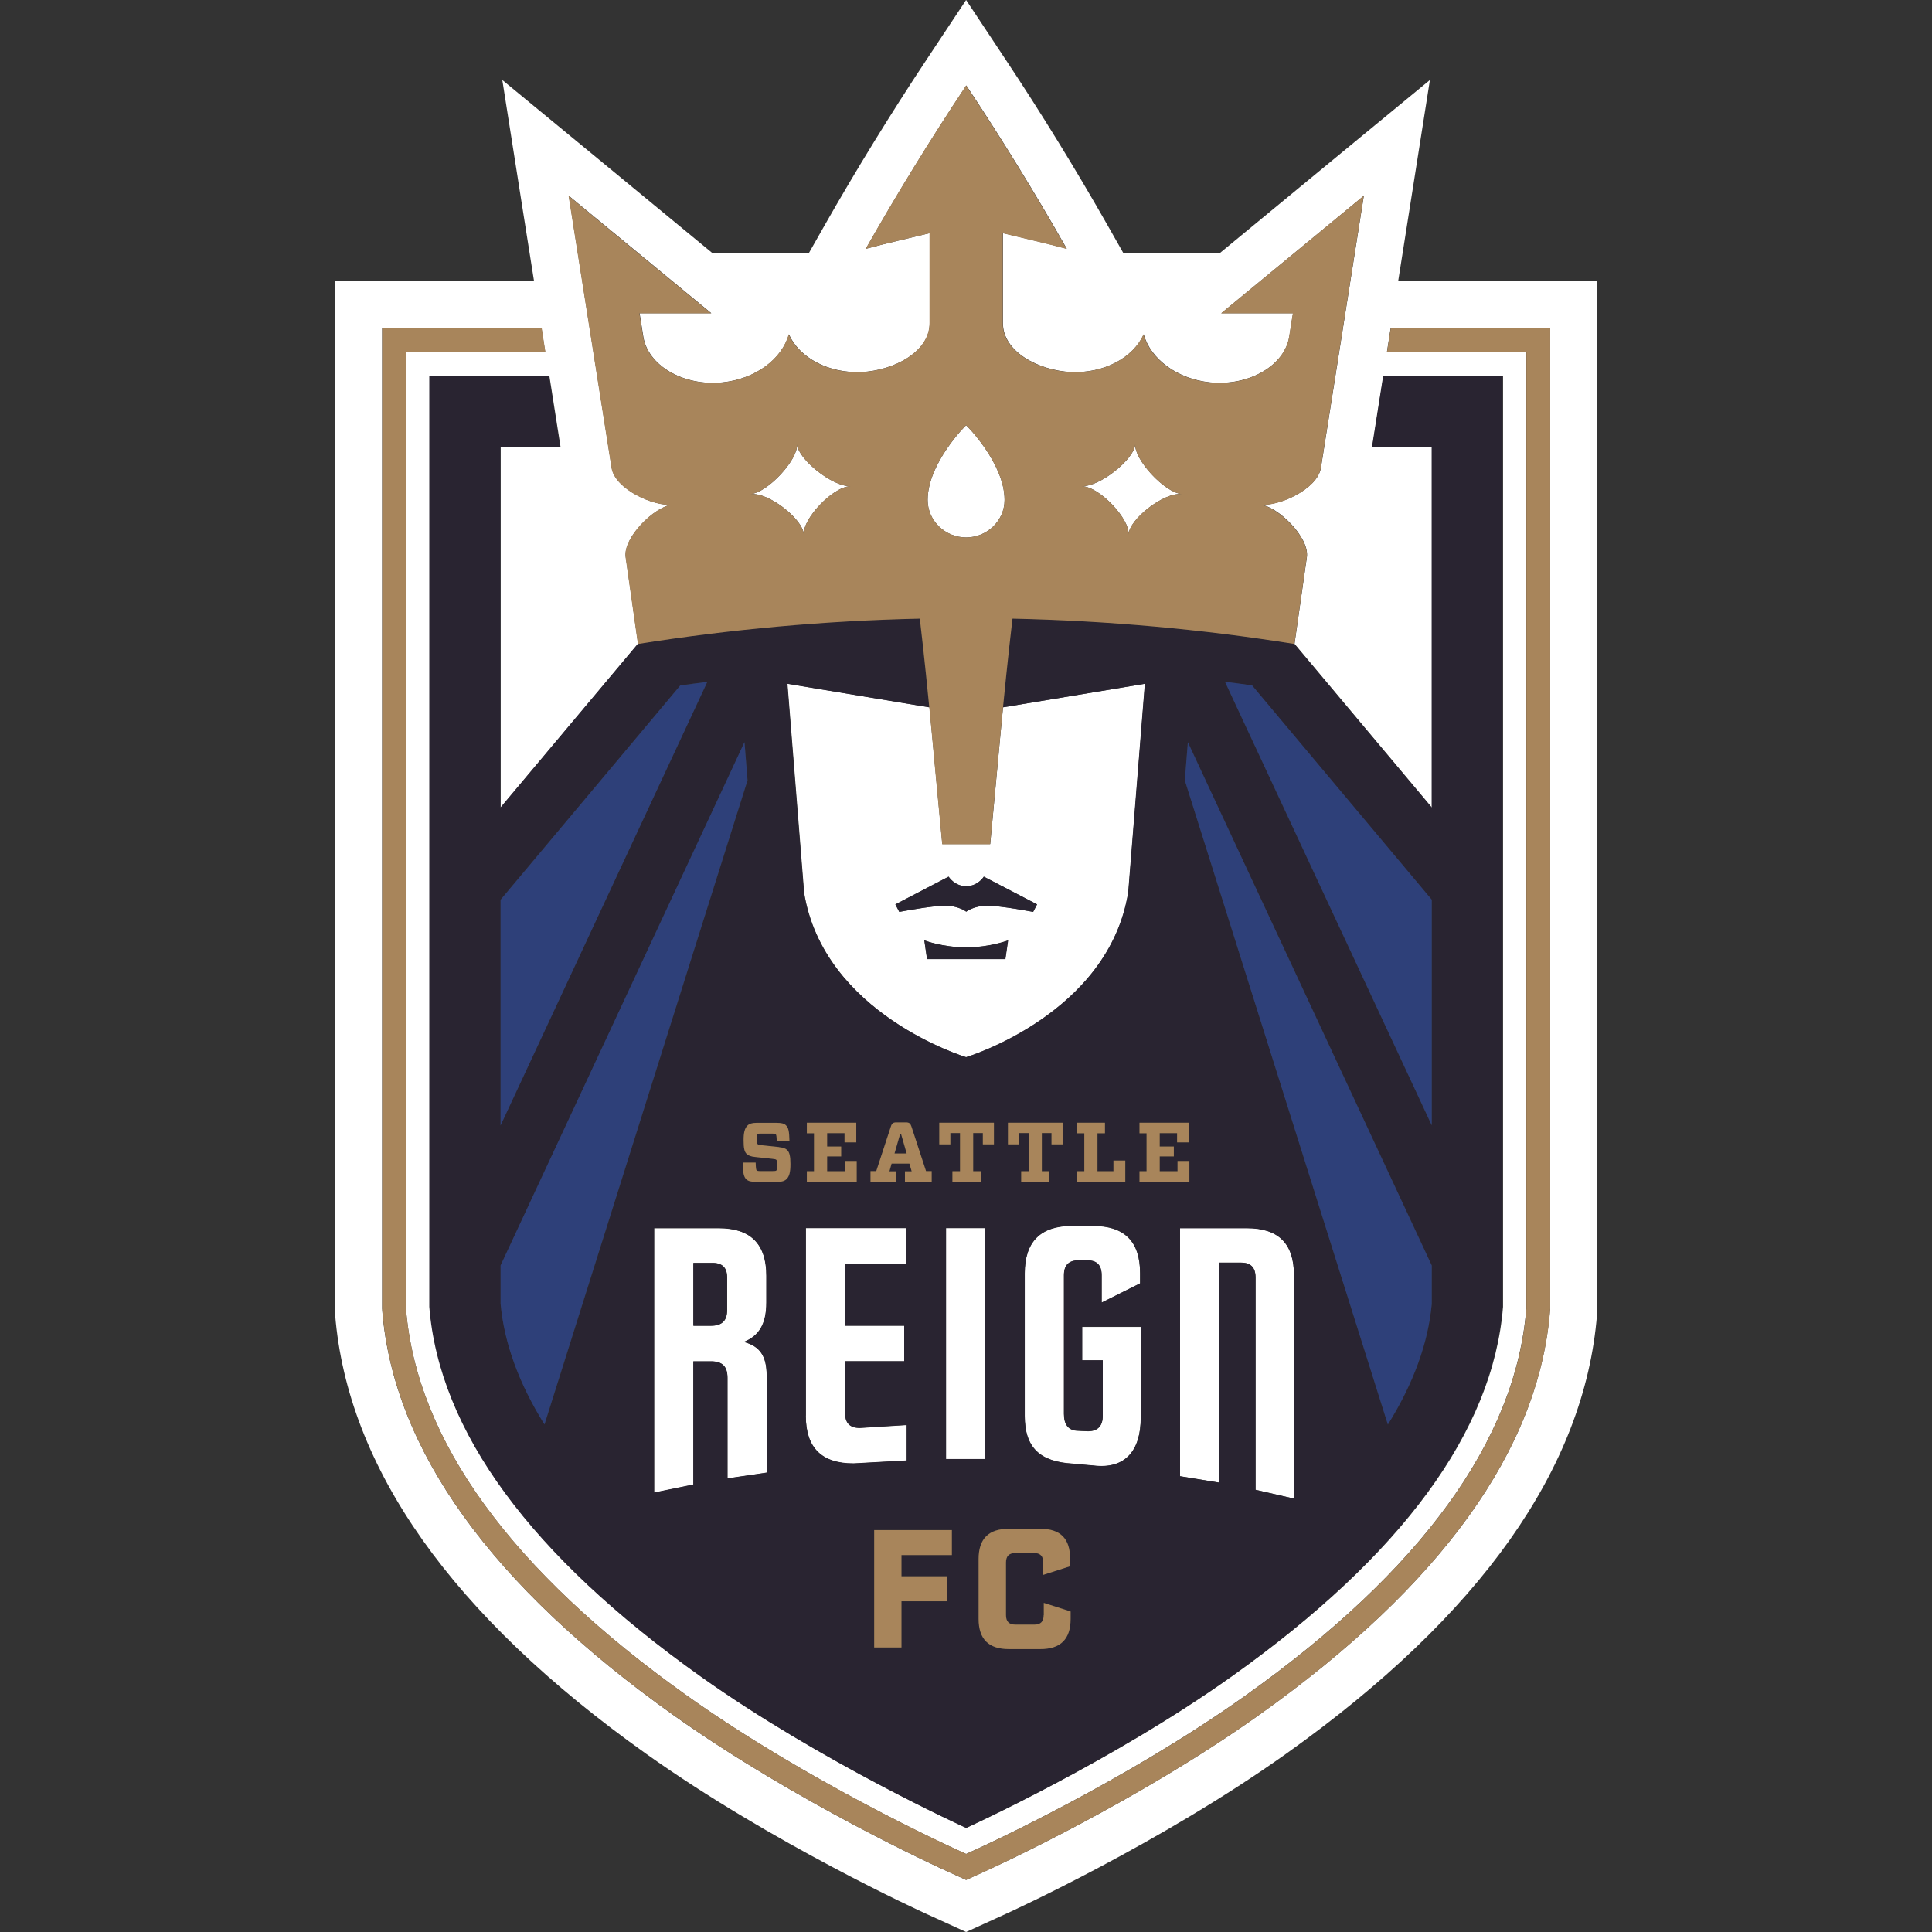 <svg width="150" height="150" viewBox="0 0 150 150" fill="none" xmlns="http://www.w3.org/2000/svg">
<rect x="0" y="0" width="150" height="150" fill="#333333" stroke="none"/>
<g clip-path="url(#clip0_68_351)">
<path d="M108.555 21.822L109.508 15.788L111.018 6.211L103.536 12.371L94.713 19.645H87.214L86.008 17.518C83.536 13.172 80.871 8.827 78.07 4.616L75.008 0L71.947 4.616C69.154 8.827 66.481 13.172 64.009 17.518L62.803 19.645H55.304L46.481 12.371L38.999 6.211L40.508 15.788L41.462 21.822H26V101.901L26.017 101.977V102.053C26.979 113.96 35.093 125.436 50.15 136.153C59.985 143.148 71.491 148.397 71.972 148.616L72.731 148.962L73.49 149.308L75.008 150L76.527 149.308L77.286 148.962L78.045 148.616C78.526 148.397 90.048 143.14 99.867 136.153C114.915 125.444 123.038 113.977 123.992 102.062V102.003V101.994V101.91V101.766L124 101.623V21.822H108.53H108.555ZM43.503 34.69H38.872V62.705L49.543 49.989C49.222 47.736 48.901 45.483 48.581 43.23C48.395 41.728 50.791 39.356 52.191 39.171C50.816 39.348 47.754 37.998 47.493 36.319L44.161 15.197L55.228 24.319H49.661L49.931 26.024C50.226 28.361 53.06 30.007 56.105 29.686C58.661 29.416 60.711 27.88 61.251 25.956C62.069 27.779 64.321 28.994 66.894 28.884C69.382 28.766 72.2 27.323 72.183 25.062V18.1C70.555 18.497 68.834 18.885 67.223 19.315C69.652 15.037 72.25 10.801 75.025 6.633C77.8 10.809 80.398 15.037 82.828 19.315C81.217 18.877 79.496 18.497 77.868 18.1V25.062C77.851 27.323 80.668 28.766 83.157 28.884C85.721 28.994 87.973 27.779 88.8 25.956C89.34 27.88 91.39 29.416 93.945 29.686C96.982 29.998 99.816 28.361 100.12 26.024L100.39 24.319H94.823L105.89 15.197L102.558 36.319C102.296 37.989 99.234 39.34 97.859 39.171C99.26 39.348 101.655 41.719 101.47 43.23C101.149 45.483 100.829 47.736 100.508 49.989L111.179 62.705V34.69H106.548L107.416 29.171H116.695V101.463C115.919 111.116 108.834 120.77 95.632 130.161C86.286 136.811 75.034 141.916 75.034 141.916C75.034 141.916 63.781 136.811 54.435 130.161C41.234 120.77 34.148 111.116 33.372 101.463V29.171H42.651L43.52 34.69H43.503ZM120.348 101.615V101.69L120.339 101.758C119.479 112.542 111.879 123.107 97.741 133.157C88.21 139.941 76.999 145.055 76.527 145.266L75.768 145.612L75.008 145.958L74.249 145.612L73.49 145.266C73.018 145.055 61.816 139.941 52.276 133.157C38.147 123.107 30.547 112.542 29.678 101.758V101.682L29.669 101.606V25.501H42.044L42.331 27.34H31.517V101.615C32.343 111.833 39.682 121.943 53.347 131.663C62.727 138.338 73.785 143.384 74.249 143.595L75.008 143.941L75.768 143.595C76.231 143.384 87.29 138.338 96.67 131.663C110.335 121.943 117.682 111.833 118.5 101.615V101.539V27.34H107.678L107.965 25.501H120.339V101.615H120.348Z" fill="white"/>
<path d="M75.008 41.728C76.62 41.728 77.995 40.437 77.995 38.816C77.995 35.981 75.034 33.011 75.008 33.019C74.983 33.019 72.022 35.981 72.022 38.816C72.022 40.437 73.389 41.728 75.008 41.728Z" fill="white"/>
<path d="M87.619 41.483C87.695 40.31 90.344 38.209 91.744 38.361C90.369 38.217 88.066 35.669 88.142 34.513C88.041 35.669 85.384 37.804 84 37.745C85.409 37.804 87.72 40.318 87.619 41.483Z" fill="white"/>
<path d="M62.406 41.483C62.305 40.318 64.616 37.804 66.025 37.745C64.642 37.804 61.984 35.669 61.883 34.513C61.959 35.669 59.656 38.217 58.282 38.361C59.682 38.209 62.339 40.31 62.406 41.483Z" fill="white"/>
<path d="M65.612 109.724V105.69H70.2V102.931H65.612V98.113H70.344V95.353H62.566V109.926C62.566 112.407 63.79 113.631 66.27 113.631L70.403 113.403V110.644L66.759 110.871C65.991 110.871 65.62 110.5 65.62 109.732L65.612 109.724Z" fill="white"/>
<path d="M76.493 95.353H73.448V113.285H76.493V95.353Z" fill="white"/>
<path d="M84.017 105.623H85.612V109.935C85.612 110.728 85.224 111.125 84.473 111.125C84.144 111.125 83.714 111.091 83.714 111.091C82.921 111.091 82.6 110.576 82.6 109.783V99.024C82.6 98.231 82.971 97.859 83.764 97.859H84.388C85.156 97.859 85.527 98.231 85.527 99.024V101.142L88.513 99.648V98.855C88.513 96.408 87.315 95.184 84.844 95.184H83.25C80.778 95.184 79.555 96.408 79.555 98.889V109.935C79.555 112.407 80.736 113.496 83.283 113.648C83.494 113.673 84.869 113.791 84.869 113.791C87.408 114.112 88.564 112.568 88.564 110.095V103.024H84.009V105.64L84.017 105.623Z" fill="white"/>
<path d="M53.836 105.699H55.203C56.088 105.699 56.485 106.095 56.485 106.981V114.787L59.53 114.34V106.813C59.53 105.302 59.015 104.534 57.767 104.197C58.88 103.741 59.505 102.889 59.505 101.125V99.066C59.505 96.585 58.282 95.362 55.801 95.362H50.791V115.892L53.836 115.268V105.707V105.699ZM53.836 98.054H55.321C56.088 98.054 56.459 98.425 56.459 99.193V101.707C56.459 102.534 56.063 102.931 55.211 102.931H53.845V98.054H53.836Z" fill="white"/>
<path d="M91.617 114.61L94.662 115.107V98.028H96.341C97.109 98.028 97.48 98.4 97.48 99.193V115.664L100.466 116.348V99.016C100.466 96.535 99.268 95.345 96.797 95.345H91.617V114.601V114.61Z" fill="white"/>
<path d="M62.423 69.245C63.925 78.747 75.017 82.08 75.017 82.08C75.017 82.08 86.109 78.747 87.611 69.245L88.901 53.086L77.876 54.917C77.531 58.435 77.227 61.946 76.881 65.532H73.161C72.815 61.937 72.503 58.435 72.166 54.917L61.141 53.086L62.432 69.245H62.423ZM78.053 74.46H71.972L71.761 73.008C71.761 73.008 73.153 73.549 75.008 73.549C76.864 73.549 78.256 73.008 78.256 73.008L78.045 74.46H78.053ZM73.65 68.064C73.65 68.064 74.106 68.806 75.017 68.806C75.928 68.806 76.383 68.064 76.383 68.064L80.517 70.216L80.213 70.798C80.213 70.798 77.699 70.317 76.653 70.317C75.607 70.317 75.017 70.781 75.017 70.781C75.017 70.781 74.426 70.317 73.38 70.317C72.335 70.317 69.821 70.798 69.821 70.798L69.517 70.216L73.65 68.064Z" fill="white"/>
<path d="M71.769 73.017L71.98 74.468H78.062L78.273 73.017C78.273 73.017 76.881 73.557 75.025 73.557C73.169 73.557 71.778 73.017 71.778 73.017H71.769Z" fill="#292431"/>
<path d="M107.391 29.171L106.522 34.69H111.153V62.705L100.483 49.989C93.228 48.841 85.915 48.183 78.593 48.023C78.315 50.343 78.079 52.638 77.86 54.917L88.884 53.086L87.594 69.245C86.092 78.747 75 82.08 75 82.08C75 82.08 63.908 78.747 62.406 69.245L61.116 53.086L72.141 54.917C71.921 52.638 71.677 50.343 71.407 48.023C64.085 48.183 56.772 48.833 49.517 49.989L38.847 62.705V34.69H43.478L42.609 29.171H33.33V101.463C34.106 111.116 41.192 120.77 54.393 130.161C63.739 136.811 74.992 141.916 74.992 141.916C74.992 141.916 86.244 136.811 95.59 130.161C108.791 120.77 115.877 111.116 116.653 101.463V29.171H107.374H107.391ZM38.864 69.853L52.816 53.212C53.516 53.111 54.216 53.018 54.916 52.934L38.864 87.371V69.844V69.853ZM42.28 110.593C40.298 107.412 39.151 104.273 38.872 101.226V98.256L57.809 57.626L58.045 60.587L42.28 110.601V110.593ZM59.522 114.331L56.476 114.778V106.973C56.476 106.087 56.08 105.69 55.194 105.69H53.828V115.251L50.783 115.875V95.345H55.793C58.265 95.345 59.496 96.568 59.496 99.049V101.108C59.496 102.872 58.872 103.724 57.758 104.18C59.007 104.517 59.522 105.294 59.522 106.796V114.323V114.331ZM61.074 91.539C60.939 91.674 60.728 91.759 60.356 91.759H58.703C58.315 91.759 58.096 91.708 57.936 91.556C57.75 91.37 57.683 91.084 57.674 90.265H58.669C58.686 90.721 58.703 90.822 58.745 90.864C58.788 90.906 58.847 90.923 59.049 90.923H59.968C60.163 90.923 60.238 90.906 60.281 90.873C60.323 90.822 60.34 90.695 60.34 90.417C60.34 90.189 60.34 90.105 60.272 90.046C60.23 90.003 60.137 89.987 59.96 89.97L58.619 89.826C58.307 89.792 58.113 89.725 57.969 89.59C57.792 89.404 57.733 89.134 57.733 88.518C57.733 87.936 57.818 87.607 58.028 87.396C58.163 87.261 58.383 87.177 58.728 87.177H60.264C60.66 87.177 60.88 87.227 61.023 87.371C61.217 87.565 61.276 87.818 61.293 88.62H60.306C60.297 88.206 60.272 88.105 60.23 88.063C60.188 88.02 60.137 88.012 59.952 88.012H59.1C58.931 88.012 58.864 88.012 58.821 88.054C58.779 88.096 58.762 88.223 58.762 88.476C58.762 88.704 58.762 88.788 58.83 88.839C58.872 88.881 58.939 88.889 59.142 88.915L60.483 89.058C60.795 89.092 60.981 89.151 61.116 89.286C61.293 89.463 61.36 89.742 61.36 90.366C61.36 90.991 61.276 91.32 61.065 91.531L61.074 91.539ZM88.471 90.932H89.019V87.987H88.471V87.168H92.309V88.695H91.39V87.978H90.04V89.016H91.136V89.792H90.04V90.94H91.423V90.138H92.343V91.759H88.471V90.932ZM83.638 90.932H84.186V87.987H83.638V87.168H85.789V87.987H85.207V90.932H86.455V90.096H87.374V91.75H83.646V90.923L83.638 90.932ZM78.256 87.168H82.499V88.847H81.638V87.978H80.888V90.932H81.478V91.759H79.277V90.932H79.867V87.978H79.125V88.847H78.264V87.168H78.256ZM72.925 87.168H77.168V88.847H76.308V87.978H75.557V90.932H76.147V91.759H73.946V90.932H74.536V87.978H73.785V88.847H72.925V87.168ZM67.594 90.932H68.041L69.171 87.48C69.256 87.227 69.348 87.151 69.602 87.151H70.344C70.597 87.151 70.69 87.219 70.774 87.48L71.904 90.932H72.343V91.759H70.276V90.948H70.799L70.622 90.349H69.239L69.07 90.948H69.593V91.759H67.602V90.932H67.594ZM62.642 90.932H63.191V87.987H62.642V87.168H66.481V88.695H65.561V87.978H64.211V89.016H65.308V89.792H64.211V90.94H65.595V90.138H66.514V91.759H62.642V90.932ZM62.567 109.918V95.345H70.344V98.104H65.612V102.922H70.2V105.682H65.612V109.715C65.612 110.483 65.983 110.855 66.75 110.855L70.394 110.627V113.386L66.261 113.614C63.781 113.614 62.558 112.39 62.558 109.909L62.567 109.918ZM73.903 120.736H69.99V122.381H73.515V124.322H69.99V127.908H67.864V118.787H73.895V120.727L73.903 120.736ZM73.448 113.276V95.345H76.493V113.276H73.448ZM83.123 125.681C83.123 127.25 82.347 128.027 80.778 128.027H78.323C76.754 128.027 75.978 127.25 75.978 125.681V121.031C75.978 119.462 76.754 118.685 78.323 118.685H80.761C82.33 118.685 83.081 119.445 83.081 121.006V121.597L80.997 122.263V121.31C80.997 120.803 80.761 120.567 80.28 120.567H78.847C78.34 120.567 78.104 120.803 78.104 121.31V125.385C78.104 125.892 78.34 126.128 78.847 126.128H80.314C80.803 126.128 81.031 125.892 81.031 125.385V124.432L83.115 125.098V125.672L83.123 125.681ZM88.572 110.078C88.572 112.551 87.417 114.095 84.878 113.774C84.878 113.774 83.494 113.656 83.292 113.631C80.744 113.487 79.564 112.399 79.564 109.918V98.872C79.564 96.4 80.787 95.168 83.258 95.168H84.852C87.324 95.168 88.522 96.391 88.522 98.838V99.632L85.536 101.125V99.007C85.536 98.214 85.164 97.843 84.397 97.843H83.773C82.98 97.843 82.609 98.214 82.609 99.007V109.766C82.609 110.559 82.929 111.074 83.722 111.074C83.722 111.074 84.152 111.099 84.481 111.108C85.232 111.108 85.62 110.711 85.62 109.918V105.606H84.026V102.99H88.581V110.061L88.572 110.078ZM100.466 116.356L97.48 115.673V99.201C97.48 98.4 97.109 98.037 96.341 98.037H94.662V115.116L91.617 114.618V95.362H96.796C99.276 95.362 100.466 96.56 100.466 99.032V116.365V116.356ZM111.162 101.226C110.883 104.273 109.736 107.42 107.754 110.593L91.989 60.579L92.225 57.617L111.162 98.248V101.218V101.226ZM111.162 87.379L95.109 52.942C95.81 53.027 96.51 53.128 97.21 53.221L111.162 69.861V87.388V87.379Z" fill="#292431"/>
<path d="M69.821 70.798C69.821 70.798 72.335 70.317 73.38 70.317C74.427 70.317 75.017 70.781 75.017 70.781C75.017 70.781 75.607 70.317 76.653 70.317C77.699 70.317 80.213 70.798 80.213 70.798L80.517 70.216L76.383 68.064C76.383 68.064 75.928 68.806 75.017 68.806C74.106 68.806 73.65 68.064 73.65 68.064L69.517 70.216L69.821 70.798Z" fill="#292431"/>
<path d="M55.313 98.054H53.828V102.931H55.195C56.047 102.931 56.444 102.534 56.444 101.707V99.193C56.444 98.425 56.072 98.054 55.304 98.054H55.313Z" fill="#292431"/>
<path d="M69.964 88.063H69.88L69.45 89.556H70.395L69.964 88.063Z" fill="#292431"/>
<path d="M38.864 101.226C39.142 104.273 40.289 107.42 42.272 110.593L58.037 60.579L57.801 57.617L38.864 98.248V101.218V101.226Z" fill="#2E4079"/>
<path d="M111.162 69.853L97.21 53.212C96.51 53.111 95.809 53.018 95.109 52.934L111.162 87.371V69.844V69.853Z" fill="#2E4079"/>
<path d="M111.162 101.226V98.256L92.225 57.626L91.989 60.587L107.754 110.601C109.736 107.42 110.883 104.281 111.162 101.235V101.226Z" fill="#2E4079"/>
<path d="M38.864 87.379L54.916 52.942C54.216 53.027 53.516 53.128 52.816 53.221L38.864 69.861V87.388V87.379Z" fill="#2E4079"/>
<path d="M107.973 25.501L107.686 27.34H118.509V101.615C117.682 111.833 110.343 121.943 96.678 131.663C87.299 138.338 76.24 143.384 75.776 143.595L75.017 143.941L74.258 143.595C73.794 143.384 62.735 138.338 53.355 131.663C39.69 121.943 32.343 111.833 31.525 101.615V101.539V101.463V27.332H42.347L42.061 25.492H29.678V101.682L29.686 101.758C30.547 112.542 38.147 123.107 52.284 133.157C61.816 139.941 73.026 145.055 73.499 145.266L74.258 145.612L75.017 145.958L75.776 145.612L76.535 145.266C77.008 145.055 88.21 139.941 97.75 133.157C111.879 123.107 119.479 112.542 120.348 101.758V101.69L120.356 101.615V25.501H107.982H107.973Z" fill="#A8855B"/>
<path d="M65.603 90.932H64.22V89.784H65.308V89.016H64.22V87.978H65.57V88.695H66.481V87.168H62.643V87.987H63.199V90.932H62.643V91.75H66.514V90.138H65.603V90.932Z" fill="#A8855B"/>
<path d="M60.483 89.058L59.142 88.915C58.94 88.889 58.872 88.881 58.83 88.839C58.771 88.788 58.762 88.704 58.762 88.476C58.762 88.231 58.779 88.105 58.821 88.054C58.864 88.012 58.931 88.012 59.1 88.012H59.952C60.137 88.012 60.196 88.02 60.23 88.063C60.272 88.105 60.297 88.206 60.306 88.62H61.293C61.276 87.809 61.217 87.565 61.023 87.371C60.88 87.227 60.66 87.177 60.264 87.177H58.729C58.383 87.177 58.163 87.252 58.029 87.396C57.818 87.607 57.733 87.936 57.733 88.518C57.733 89.143 57.792 89.413 57.969 89.59C58.113 89.725 58.307 89.792 58.619 89.826L59.96 89.97C60.146 89.987 60.239 90.012 60.272 90.046C60.331 90.105 60.34 90.189 60.34 90.417C60.34 90.695 60.323 90.814 60.281 90.873C60.239 90.915 60.154 90.923 59.969 90.923H59.049C58.855 90.923 58.788 90.906 58.745 90.864C58.703 90.822 58.686 90.721 58.669 90.265H57.674C57.674 91.084 57.75 91.362 57.936 91.556C58.096 91.708 58.315 91.759 58.703 91.759H60.357C60.719 91.759 60.93 91.683 61.074 91.539C61.285 91.328 61.369 90.999 61.369 90.375C61.369 89.75 61.293 89.472 61.124 89.295C60.989 89.159 60.804 89.1 60.492 89.067L60.483 89.058Z" fill="#A8855B"/>
<path d="M70.268 91.75H72.335V90.923H71.896L70.766 87.472C70.681 87.219 70.588 87.143 70.335 87.143H69.593C69.34 87.143 69.247 87.21 69.163 87.472L68.032 90.923H67.585V91.75H69.576V90.94H69.053L69.222 90.341H70.605L70.782 90.94H70.259V91.75H70.268ZM69.45 89.556L69.88 88.063H69.964L70.394 89.556H69.45Z" fill="#A8855B"/>
<path d="M91.423 90.932H90.04V89.784H91.136V89.016H90.04V87.978H91.389V88.695H92.309V87.168H88.471V87.987H89.019V90.932H88.471V91.75H92.343V90.138H91.423V90.932Z" fill="#A8855B"/>
<path d="M73.946 90.932V91.75H76.147V90.932H75.557V87.97H76.307V88.847H77.168V87.168H72.925V88.847H73.785V87.97H74.536V90.932H73.946Z" fill="#A8855B"/>
<path d="M86.447 90.932H85.207V87.987H85.788V87.168H83.638V87.987H84.186V90.932H83.638V91.75H87.366V90.105H86.447V90.932Z" fill="#A8855B"/>
<path d="M82.499 88.847V87.168H78.256V88.847H79.125V87.97H79.867V90.932H79.285V91.75H81.478V90.932H80.888V87.97H81.638V88.847H82.499Z" fill="#A8855B"/>
<path d="M105.873 15.206L94.806 24.328H100.373L100.103 26.032C99.808 28.37 96.974 30.015 93.928 29.695C91.373 29.424 89.323 27.889 88.783 25.965C87.965 27.788 85.713 29.003 83.14 28.893C80.651 28.775 77.834 27.332 77.851 25.07V18.109C79.479 18.505 81.2 18.893 82.811 19.324C80.382 15.046 77.784 10.809 75.008 6.641C72.233 10.818 69.635 15.046 67.206 19.324C68.817 18.885 70.538 18.505 72.166 18.109V25.07C72.183 27.332 69.365 28.775 66.877 28.893C64.313 29.003 62.06 27.788 61.234 25.965C60.694 27.889 58.644 29.424 56.088 29.695C53.052 30.007 50.217 28.37 49.914 26.032L49.644 24.328H55.211L44.144 15.206L47.476 36.327C47.737 37.998 50.799 39.348 52.174 39.179C50.774 39.356 48.379 41.728 48.564 43.238C48.885 45.491 49.205 47.744 49.526 49.997C56.78 48.85 64.093 48.191 71.415 48.031C72.115 53.938 72.571 59.625 73.153 65.549H76.873C77.446 59.634 77.91 53.946 78.61 48.031C85.932 48.191 93.245 48.841 100.5 49.997C100.82 47.744 101.141 45.491 101.461 43.238C101.647 41.736 99.251 39.365 97.851 39.179C99.226 39.356 102.288 38.006 102.549 36.327L105.881 15.206H105.873ZM62.406 41.483C62.33 40.31 59.682 38.209 58.281 38.361C59.656 38.217 61.959 35.669 61.883 34.513C61.984 35.669 64.641 37.804 66.025 37.745C64.616 37.804 62.305 40.318 62.406 41.483ZM75.008 41.728C73.397 41.728 72.022 40.437 72.022 38.816C72.022 35.981 74.983 33.011 75.008 33.019C75.034 33.019 77.994 35.981 77.994 38.816C77.994 40.437 76.628 41.728 75.008 41.728ZM87.619 41.483C87.72 40.318 85.409 37.804 84 37.745C85.384 37.804 88.041 35.669 88.142 34.513C88.066 35.669 90.369 38.217 91.744 38.361C90.344 38.209 87.686 40.31 87.619 41.483Z" fill="#A8855B"/>
<path d="M81.031 125.394C81.031 125.9 80.795 126.136 80.314 126.136H78.847C78.34 126.136 78.104 125.9 78.104 125.394V121.318C78.104 120.812 78.34 120.576 78.847 120.576H80.281C80.77 120.576 80.997 120.812 80.997 121.318V122.272L83.081 121.605V121.014C83.081 119.445 82.322 118.694 80.761 118.694H78.323C76.755 118.694 75.978 119.47 75.978 121.04V125.689C75.978 127.259 76.755 128.035 78.323 128.035H80.778C82.347 128.035 83.123 127.259 83.123 125.689V125.115L81.04 124.449V125.402L81.031 125.394Z" fill="#A8855B"/>
<path d="M67.872 127.908H69.99V124.322H73.524V122.381H69.99V120.736H73.903V118.795H67.872V127.908Z" fill="#A8855B"/>
</g>
<defs>
<clipPath id="clip0_68_351">
<rect width="150" height="150" fill="white"/>
</clipPath>
</defs>
</svg>
